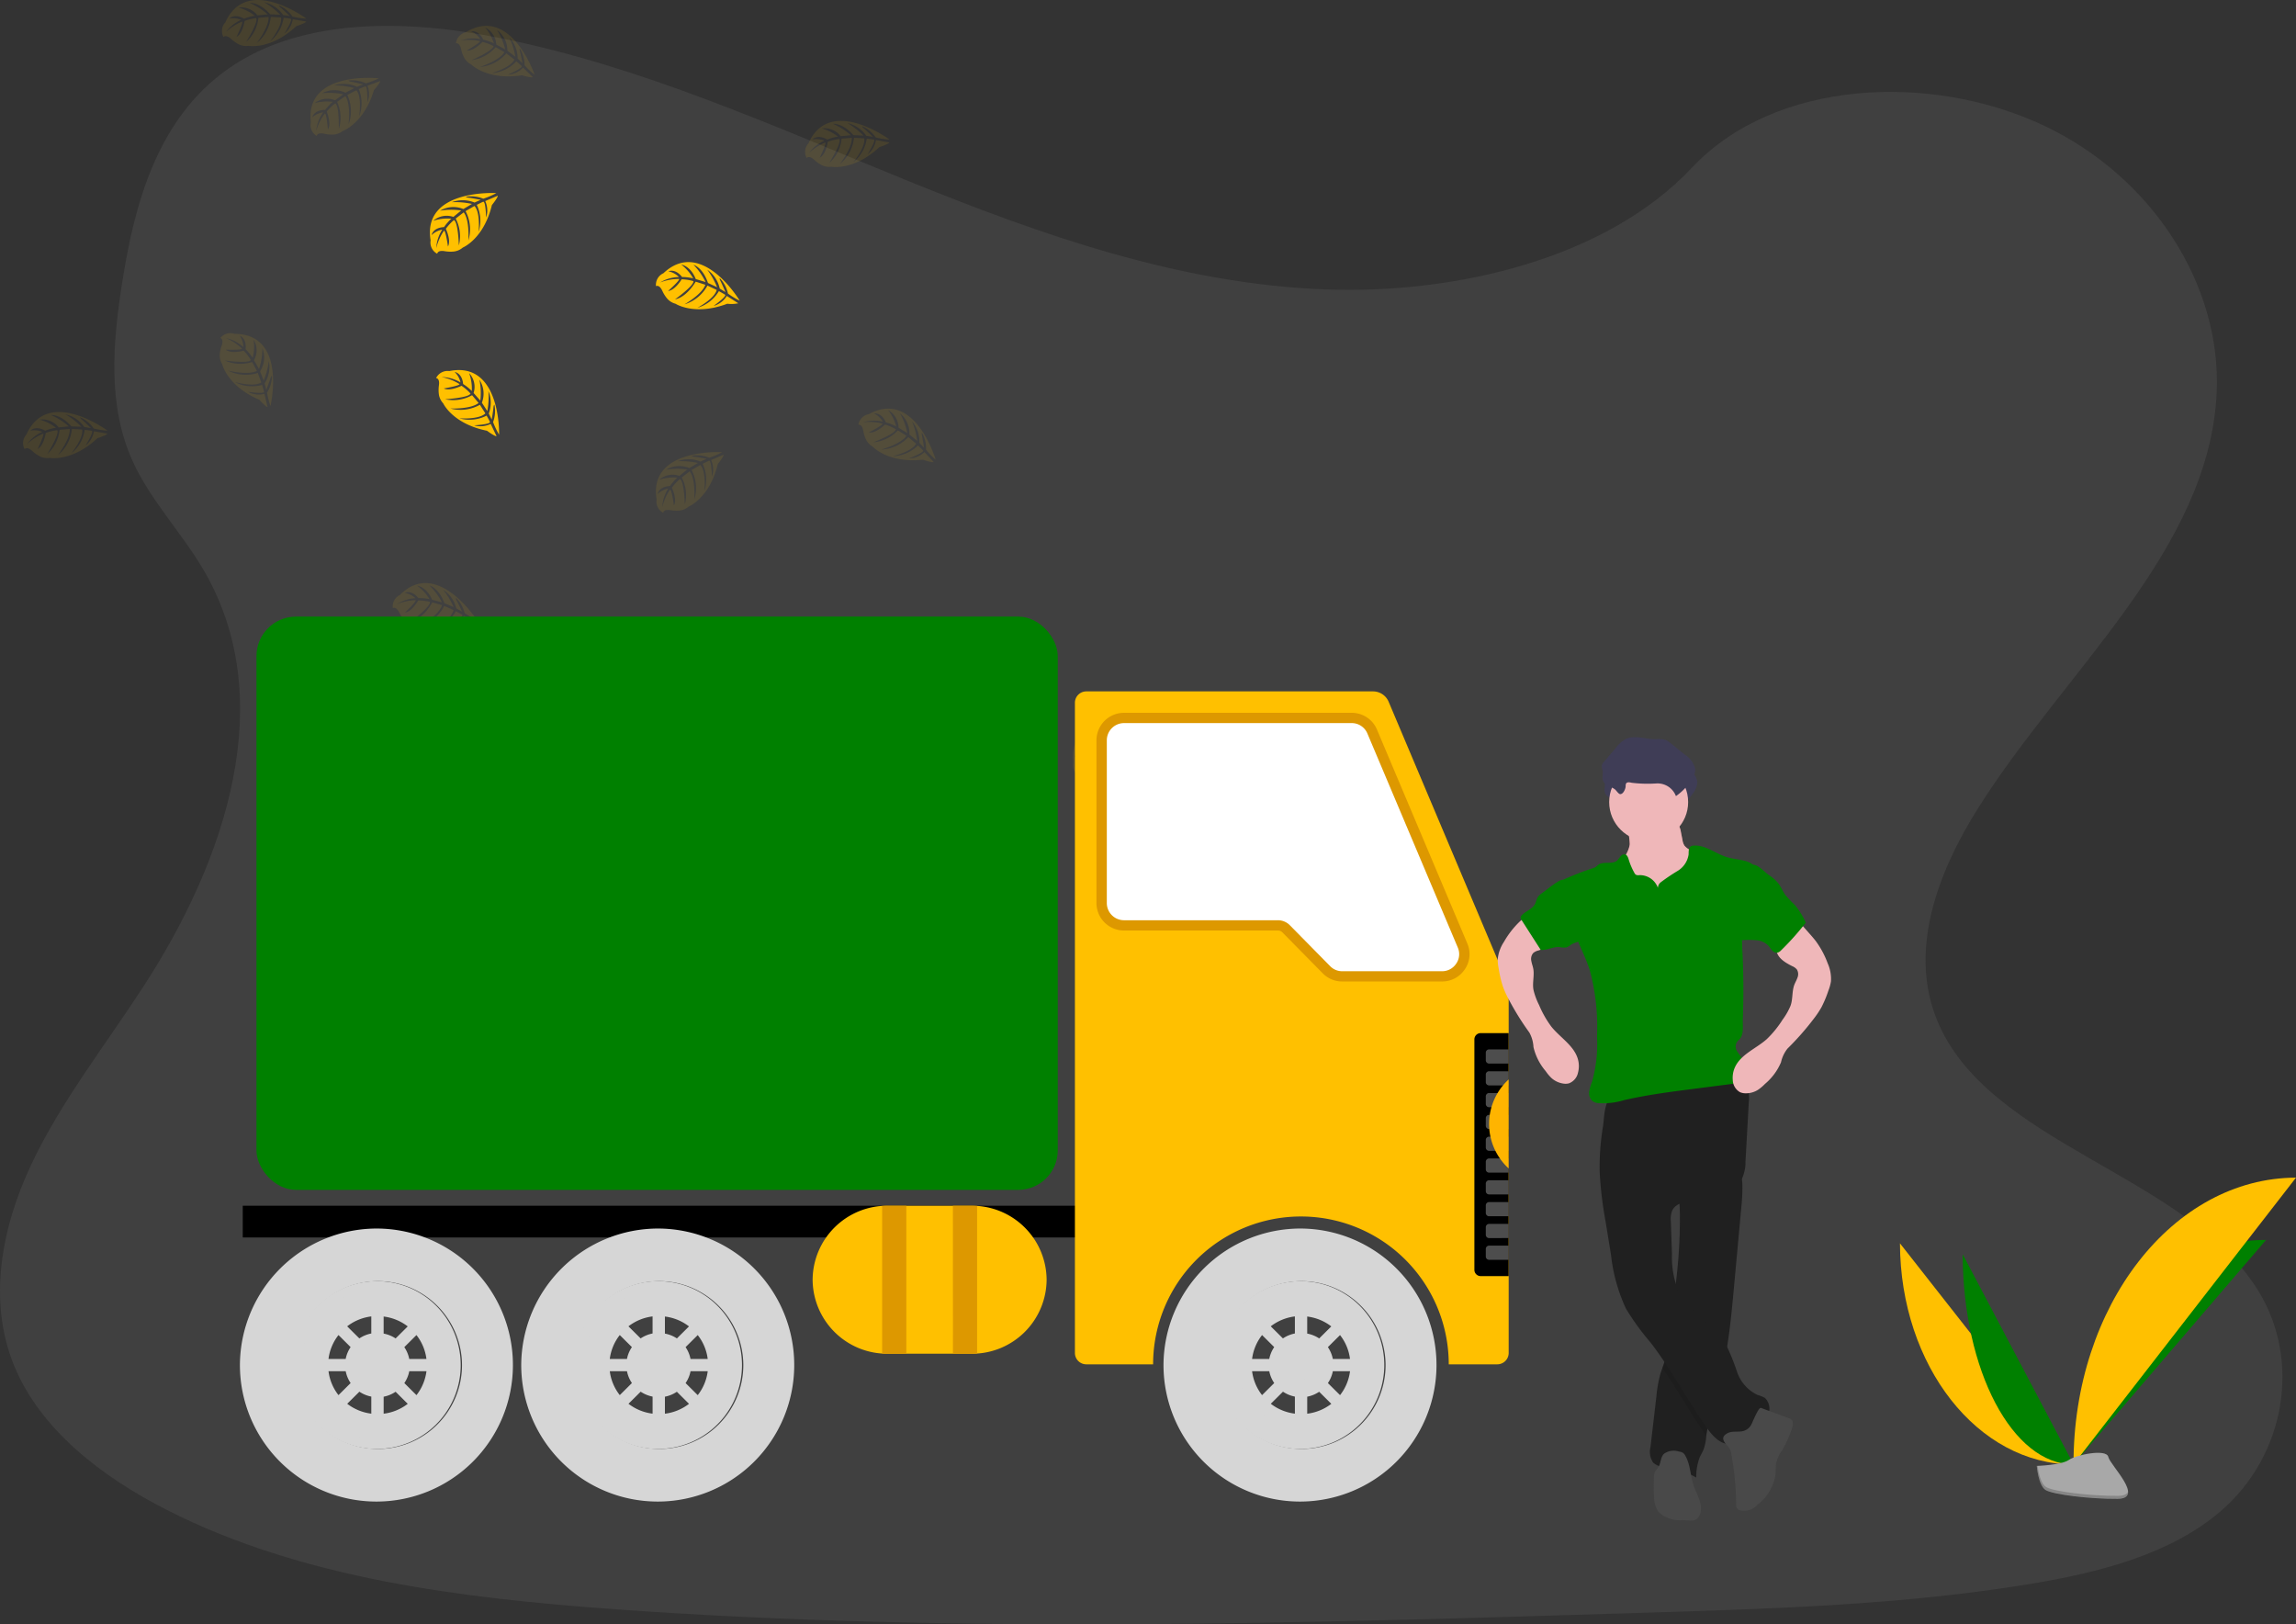 <svg xmlns="http://www.w3.org/2000/svg" width="232.412" height="164.399" viewBox="0 0 232.412 164.399">
  <rect x="0" y="0" width="232.412" height="164.399" fill="#333333" stroke="none"/>
  <g id="Groupe_76" data-name="Groupe 76" transform="translate(-77 -537.722)">
    <g id="Groupe_75" data-name="Groupe 75" transform="translate(77 537.722)">
      <path id="Tracé_405" data-name="Tracé 405" d="M535.235,702.752c-14.811-.536-28.918-5.54-42.388-11.013S466.034,680.2,451.578,677.3c-9.3-1.865-19.933-2.131-27.423,3.079-7.211,5.028-9.541,13.682-10.793,21.719-.943,6.048-1.5,12.414,1.085,18.076,1.794,3.931,4.975,7.235,7.177,11,7.66,13.1,2.245,29.256-6.053,42.048-3.89,6-8.41,11.731-11.415,18.112s-4.394,13.716-1.764,20.242c2.6,6.464,8.813,11.31,15.539,14.721,13.66,6.931,29.751,8.913,45.453,10.039,34.747,2.485,69.677,1.41,104.515.33,12.894-.4,25.842-.8,38.525-2.887,7.044-1.159,14.315-3,19.43-7.436,6.49-5.633,8.1-15.171,3.749-22.234-7.3-11.851-27.463-14.793-32.568-27.508-2.806-7,.075-14.8,4.156-21.286,8.751-13.927,23.419-26.144,24.19-42.06.531-10.932-6.52-21.88-17.422-27.054-11.427-5.423-27.275-4.74-35.7,4.235C563.569,699.673,548.314,703.228,535.235,702.752Z" transform="translate(-401 -673.458)" fill="#bcbcbc" opacity="0.1" style="isolation: isolate"/>
      <g id="Groupe_67" data-name="Groupe 67" transform="translate(2.326)">
        <path id="Tracé_406" data-name="Tracé 406" d="M807.324,832.565s-7.528-.45-6.649,4.791a1.274,1.274,0,0,0,.67,1.347s.014-.393.773-.257a3.5,3.5,0,0,0,.818.039,1.705,1.705,0,0,0,1-.411h0s2.118-.867,2.942-4.3c0,0,.61-.751.594-.944l-1.272.541a2.246,2.246,0,0,1,.091,1.667s-.04-1.634-.285-1.6c-.049,0-.66.317-.66.317a3.7,3.7,0,0,1,.182,2.739s.214-1.954-.416-2.625l-.9.519a3.9,3.9,0,0,1,.281,2.975s.153-2.051-.47-2.849l-.812.627a3.812,3.812,0,0,1,.321,2.725s-.065-2.387-.5-2.568a4.879,4.879,0,0,0-.816.877s.561,1.18.212,1.791c0,0-.214-1.59-.4-1.6a5.271,5.271,0,0,0-.781,1.769,3.805,3.805,0,0,1,.608-1.876,2.127,2.127,0,0,0-1.082.556s.109-.745,1.256-.81a5.39,5.39,0,0,1,.741-.849,4.678,4.678,0,0,0-1.833.21,2.086,2.086,0,0,1,2.042-.393l.793-.649a6.885,6.885,0,0,0-2.14.022,2.621,2.621,0,0,1,2.356-.169l.872-.517a7.884,7.884,0,0,0-2.042-.175,3.156,3.156,0,0,1,2.3.035l.624-.277s-.939-.183-1.212-.212-.289-.1-.289-.1a3.265,3.265,0,0,1,1.761.2A7.8,7.8,0,0,0,807.324,832.565Z" transform="translate(-759.411 -813.021)" fill="#ffc000"/>
        <path id="Tracé_407" data-name="Tracé 407" d="M1017.366,1075.133s-7.528-.45-6.649,4.791a1.274,1.274,0,0,0,.67,1.347s.014-.393.775-.258a3.513,3.513,0,0,0,.818.039,1.7,1.7,0,0,0,.99-.409h0s2.12-.869,2.944-4.306c0,0,.608-.749.585-.942l-1.272.539a2.253,2.253,0,0,1,.093,1.667s-.042-1.634-.285-1.6c-.05,0-.662.317-.662.317a3.7,3.7,0,0,1,.184,2.739s.214-1.954-.418-2.625l-.885.513a3.9,3.9,0,0,1,.281,2.975s.153-2.051-.469-2.849l-.81.629a3.817,3.817,0,0,1,.321,2.723s-.065-2.387-.5-2.568a4.949,4.949,0,0,0-.818.877s.563,1.18.214,1.791c0,0-.214-1.591-.4-1.6a5.274,5.274,0,0,0-.781,1.769,3.82,3.82,0,0,1,.61-1.876,2.138,2.138,0,0,0-1.084.557s.111-.745,1.258-.81a4.926,4.926,0,0,1,.741-.849,4.68,4.68,0,0,0-1.833.21,2.069,2.069,0,0,1,2.041-.383l.792-.649a6.884,6.884,0,0,0-2.14.022,2.621,2.621,0,0,1,2.356-.169l.872-.517a8,8,0,0,0-2.045-.175,3.162,3.162,0,0,1,2.3.035l.624-.277s-.939-.183-1.215-.212-.289-.1-.289-.1a3.272,3.272,0,0,1,1.763.2A8.035,8.035,0,0,0,1017.366,1075.133Z" transform="translate(-946.578 -1029.374)" fill="#ffc000" opacity="0.1" style="isolation: isolate"/>
        <path id="Tracé_408" data-name="Tracé 408" d="M610.352,971.168s1.733-7.292-3.624-7.318a1.293,1.293,0,0,0-1.45.425s.382.081.123.8a3.474,3.474,0,0,0-.178.786,1.679,1.679,0,0,0,.236,1.048h0s.5,2.222,3.764,3.614c0,0,.642.723.836.731l-.317-1.335a2.293,2.293,0,0,1-1.672-.2s1.63.238,1.633,0c0-.049-.2-.7-.2-.7a3.788,3.788,0,0,1-2.752-.289s1.9.543,2.678.041l-.357-.967a3.982,3.982,0,0,1-3-.232s2.011.5,2.91.028l-.485-.9a3.9,3.9,0,0,1-2.76-.151s2.377.342,2.635-.047a4.889,4.889,0,0,0-.731-.95s-1.26.35-1.815-.1c0,0,1.615.061,1.652-.108a5.342,5.342,0,0,0-1.631-1.068,3.892,3.892,0,0,1,1.761.916,2.11,2.11,0,0,0-.368-1.154s.721.236.594,1.376a4.9,4.9,0,0,1,.715.869,4.589,4.589,0,0,0,.1-1.828,2.031,2.031,0,0,1,.034,2.062l.507.895a6.479,6.479,0,0,0,.343-2.1,2.559,2.559,0,0,1-.234,2.332l.367.942a7.826,7.826,0,0,0,.521-1.966,3.087,3.087,0,0,1-.428,2.243l.17.657s.341-.887.416-1.15.153-.265.153-.265a3.2,3.2,0,0,1-.493,1.691A7.748,7.748,0,0,0,610.352,971.168Z" transform="translate(-585.3 -930.062)" fill="#ffc000" opacity="0.1" style="isolation: isolate"/>
        <path id="Tracé_409" data-name="Tracé 409" d="M430.921,1039.561s-6.046-4.489-8.208.374a1.273,1.273,0,0,0-.186,1.49s.226-.316.792.208a3.476,3.476,0,0,0,.662.48,1.711,1.711,0,0,0,1.064.2h0s2.251.431,4.842-1.99c0,0,.925-.295,1.012-.468l-1.365-.238a2.267,2.267,0,0,1-.846,1.443s.87-1.388.644-1.488c-.046-.022-.727-.1-.727-.1a3.722,3.722,0,0,1-1.363,2.389s1.262-1.516,1.105-2.42l-1.036-.055a3.909,3.909,0,0,1-1.413,2.64s1.262-1.63,1.189-2.636l-1.026.082a3.82,3.82,0,0,1-1.24,2.448s1.266-2.029,1.006-2.414a5.011,5.011,0,0,0-1.169.285s-.18,1.286-.814,1.612c0,0,.7-1.445.561-1.545a5.33,5.33,0,0,0-1.636,1.056,3.865,3.865,0,0,1,1.549-1.235,2.149,2.149,0,0,0-1.212-.126s.5-.562,1.5.01a5.027,5.027,0,0,1,1.09-.3,4.649,4.649,0,0,0-1.648-.824,2.071,2.071,0,0,1,1.92.786l1.028-.1a6.793,6.793,0,0,0-1.8-1.148s.957-.12,2.06,1.143l1.014.045a7.9,7.9,0,0,0-1.609-1.262,3.137,3.137,0,0,1,1.9,1.284l.676.108s-.683-.665-.9-.838-.184-.246-.184-.246a3.25,3.25,0,0,1,1.365,1.125A8.059,8.059,0,0,0,430.921,1039.561Z" transform="translate(-422.356 -995.97)" fill="#ffc000" opacity="0.1" style="isolation: isolate"/>
        <path id="Tracé_410" data-name="Tracé 410" d="M615.767,653.689s-6.047-4.49-8.208.374a1.273,1.273,0,0,0-.186,1.49s.226-.317.793.208a3.515,3.515,0,0,0,.664.478,1.709,1.709,0,0,0,1.064.2h0s2.251.431,4.842-1.992c0,0,.925-.293,1.01-.468l-1.365-.234a2.257,2.257,0,0,1-.846,1.443s.872-1.388.646-1.488c-.046-.022-.727-.1-.727-.1a3.738,3.738,0,0,1-1.371,2.389s1.26-1.516,1.106-2.42l-1.036-.055a3.913,3.913,0,0,1-1.412,2.638s1.262-1.63,1.189-2.636l-1.024.083a3.828,3.828,0,0,1-1.242,2.45s1.268-2.029,1.008-2.414a5.008,5.008,0,0,0-1.169.285s-.18,1.286-.814,1.612c0,0,.7-1.445.561-1.547a5.351,5.351,0,0,0-1.636,1.058,3.845,3.845,0,0,1,1.549-1.235,2.136,2.136,0,0,0-1.215-.126s.505-.562,1.5.01a4.931,4.931,0,0,1,1.09-.3,4.676,4.676,0,0,0-1.648-.826,2.075,2.075,0,0,1,1.918.786l1.028-.1a6.8,6.8,0,0,0-1.8-1.15s.957-.118,2.062,1.144l1.014.043a7.812,7.812,0,0,0-1.611-1.26,3.138,3.138,0,0,1,1.9,1.284l.674.108s-.685-.657-.9-.826-.184-.244-.184-.244a3.246,3.246,0,0,1,1.365,1.125A8.614,8.614,0,0,0,615.767,653.689Z" transform="translate(-587.072 -651.799)" fill="#ffc000" opacity="0.1" style="isolation: isolate"/>
        <path id="Tracé_411" data-name="Tracé 411" d="M832.707,680.984s-2.417-7.1-6.976-4.31a1.3,1.3,0,0,0-1,1.123s.367-.134.529.613a3.521,3.521,0,0,0,.271.769,1.71,1.71,0,0,0,.761.765h0s1.609,1.622,5.127,1.085c0,0,.929.279,1.1.183l-.991-.965a2.284,2.284,0,0,1-1.521.712s1.512-.653,1.387-.863c-.026-.041-.543-.488-.543-.488a3.773,3.773,0,0,1-2.488,1.2s1.9-.539,2.292-1.376l-.82-.627a3.954,3.954,0,0,1-2.673,1.376s1.981-.631,2.482-1.5l-.892-.509a3.839,3.839,0,0,1-2.421,1.319s2.2-.957,2.209-1.421a4.973,4.973,0,0,0-1.125-.423s-.884.957-1.585.871c0,0,1.4-.8,1.343-.959a5.357,5.357,0,0,0-1.952-.049,3.89,3.89,0,0,1,1.981-.147,2.133,2.133,0,0,0-.929-.786s.737-.179,1.23.851a5.017,5.017,0,0,1,1.07.362,4.611,4.611,0,0,0-.885-1.606,2.05,2.05,0,0,1,1.127,1.734l.907.492a6.608,6.608,0,0,0-.826-1.966,2.575,2.575,0,0,1,1.044,2.1l.812.608a7.77,7.77,0,0,0-.606-1.946,3.1,3.1,0,0,1,.832,2.129l.493.468s-.182-.932-.257-1.2-.014-.281-.014-.281a3.224,3.224,0,0,1,.482,1.695A7.87,7.87,0,0,0,832.707,680.984Z" transform="translate(-780.907 -673.406)" fill="#ffc000" opacity="0.1" style="isolation: isolate"/>
        <path id="Tracé_412" data-name="Tracé 412" d="M696.5,724.759s-7.509-.83-6.889,4.457a1.271,1.271,0,0,0,.594,1.376s.034-.393.792-.216a3.672,3.672,0,0,0,.816.08,1.712,1.712,0,0,0,1.02-.36h0s2.161-.761,3.17-4.152c0,0,.646-.718.632-.912l-1.3.476a2.177,2.177,0,0,1,0,1.669s.042-1.634-.2-1.608c-.049,0-.675.283-.675.283a3.723,3.723,0,0,1,.044,2.753s.313-1.942-.283-2.642l-.921.472a3.881,3.881,0,0,1,.129,2.986s.258-2.041-.323-2.868l-.842.59a3.813,3.813,0,0,1,.18,2.737s.057-2.387-.365-2.589a5.136,5.136,0,0,0-.862.834s.5,1.2.123,1.8c0,0-.133-1.6-.307-1.614a5.269,5.269,0,0,0-.872,1.734,3.81,3.81,0,0,1,.705-1.844,2.139,2.139,0,0,0-1.109.5s.147-.737,1.3-.745c0,0,.624-.769.793-.81a4.694,4.694,0,0,0-1.843.118,2.067,2.067,0,0,1,2.058-.281l.834-.607a6.476,6.476,0,0,0-2.146-.106,2.6,2.6,0,0,1,2.362-.049l.9-.474a7.944,7.944,0,0,0-2.033-.277,3.133,3.133,0,0,1,2.294.151l.638-.246s-.929-.23-1.2-.273-.283-.118-.283-.118a3.281,3.281,0,0,1,1.751.283A8.137,8.137,0,0,0,696.5,724.759Z" transform="translate(-660.472 -716.832)" fill="#ffc000" opacity="0.1" style="isolation: isolate"/>
        <path id="Tracé_413" data-name="Tracé 413" d="M1299.769,1259.9s-7.5-.83-6.885,4.451a1.271,1.271,0,0,0,.594,1.376s.034-.393.793-.218a3.453,3.453,0,0,0,.816.081,1.7,1.7,0,0,0,1.02-.36h0s2.162-.761,3.16-4.15c0,0,.646-.72.632-.912l-1.3.474a2.183,2.183,0,0,1,0,1.671s.042-1.636-.2-1.608c-.05,0-.676.281-.676.281a3.724,3.724,0,0,1,.044,2.753s.313-1.941-.283-2.642l-.921.474a3.887,3.887,0,0,1,.131,2.986s.256-2.041-.325-2.87l-.842.59a3.808,3.808,0,0,1,.18,2.735s.057-2.387-.365-2.588a5.224,5.224,0,0,0-.862.834s.5,1.2.123,1.8c0,0-.133-1.6-.307-1.614a5.275,5.275,0,0,0-.872,1.734,3.809,3.809,0,0,1,.705-1.844,2.121,2.121,0,0,0-1.109.5s.146-.739,1.3-.747c0,0,.626-.768.792-.808a4.676,4.676,0,0,0-1.842.116,2.073,2.073,0,0,1,2.06-.279l.832-.607a6.67,6.67,0,0,0-2.138-.087,2.6,2.6,0,0,1,2.361-.051l.9-.472a7.949,7.949,0,0,0-2.032-.277,3.133,3.133,0,0,1,2.294.151l.638-.248s-.929-.23-1.2-.271-.283-.118-.283-.118a3.271,3.271,0,0,1,1.751.281A7.8,7.8,0,0,0,1299.769,1259.9Z" transform="translate(-1198.048 -1194.143)" fill="#ffc000" opacity="0.1" style="isolation: isolate"/>
        <path id="Tracé_414" data-name="Tracé 414" d="M1405.117,1324.27s-7.5-.828-6.885,4.451a1.275,1.275,0,0,0,.594,1.376s.034-.393.792-.216a3.524,3.524,0,0,0,.814.079,1.721,1.721,0,0,0,1.016-.358h0s2.16-.761,3.158-4.152c0,0,.648-.718.632-.912l-1.3.474a2.183,2.183,0,0,1,0,1.671s.042-1.634-.2-1.608c-.05,0-.676.281-.676.281a3.724,3.724,0,0,1,.044,2.752s.313-1.94-.283-2.64l-.921.472a3.887,3.887,0,0,1,.131,2.986s.255-2.041-.325-2.868l-.842.59a3.819,3.819,0,0,1,.182,2.737s.056-2.389-.366-2.589a5.21,5.21,0,0,0-.862.834s.5,1.2.123,1.8c0,0-.133-1.6-.307-1.614a5.244,5.244,0,0,0-.87,1.734,3.822,3.822,0,0,1,.7-1.844,2.139,2.139,0,0,0-1.109.5s.149-.739,1.3-.745c0,0,.624-.769.792-.81a4.694,4.694,0,0,0-1.843.118,2.07,2.07,0,0,1,2.06-.281l.832-.608a6.669,6.669,0,0,0-2.138-.086,2.6,2.6,0,0,1,2.362-.049l.9-.474a7.946,7.946,0,0,0-2.033-.277,3.134,3.134,0,0,1,2.294.151l.638-.246s-.929-.23-1.2-.273-.285-.118-.285-.118a3.281,3.281,0,0,1,1.751.283A7.867,7.867,0,0,0,1405.117,1324.27Z" transform="translate(-1291.923 -1251.553)" fill="#ffc000" opacity="0.1" style="isolation: isolate"/>
        <path id="Tracé_415" data-name="Tracé 415" d="M1157.773,766.939s-6.047-4.488-8.208.374a1.272,1.272,0,0,0-.186,1.49s.226-.317.792.208a3.473,3.473,0,0,0,.662.479,1.713,1.713,0,0,0,1.064.2h0s2.251.431,4.844-1.99c0,0,.923-.295,1.01-.468l-1.361-.244a2.266,2.266,0,0,1-.846,1.443s.87-1.388.644-1.488c-.046-.022-.725-.1-.725-.1a3.728,3.728,0,0,1-1.365,2.389s1.262-1.516,1.105-2.42l-1.036-.055a3.909,3.909,0,0,1-1.413,2.64s1.264-1.63,1.189-2.636l-1.026.083a3.765,3.765,0,0,1-1.24,2.448s1.268-2.029,1.007-2.414a5.016,5.016,0,0,0-1.169.285s-.178,1.286-.812,1.612c0,0,.7-1.445.559-1.545a5.33,5.33,0,0,0-1.636,1.056,3.864,3.864,0,0,1,1.549-1.235,2.149,2.149,0,0,0-1.212-.126s.505-.562,1.5.01a5,5,0,0,1,1.088-.3,4.652,4.652,0,0,0-1.649-.824,2.072,2.072,0,0,1,1.92.786l1.028-.1a6.752,6.752,0,0,0-1.8-1.148s.957-.12,2.06,1.142l1.016.045a7.932,7.932,0,0,0-1.611-1.262,3.132,3.132,0,0,1,1.9,1.284l.676.108s-.684-.665-.9-.838-.182-.23-.182-.23a3.251,3.251,0,0,1,1.363,1.125A8,8,0,0,0,1157.773,766.939Z" transform="translate(-1070.05 -752.812)" fill="#ffc000" opacity="0.1" style="isolation: isolate"/>
        <path id="Tracé_416" data-name="Tracé 416" d="M1206.7,1039.642s-2.084-7.2-6.771-4.616a1.283,1.283,0,0,0-1.056,1.075s.372-.116.5.637a3.46,3.46,0,0,0,.238.786,1.7,1.7,0,0,0,.725.8h0s1.533,1.691,5.072,1.313c0,0,.915.318,1.089.232l-.937-1.011a2.285,2.285,0,0,1-1.551.645s1.537-.59,1.418-.8c-.024-.043-.519-.513-.519-.513a3.766,3.766,0,0,1-2.54,1.087s1.927-.452,2.352-1.266l-.792-.664a3.97,3.97,0,0,1-2.732,1.258s2-.545,2.547-1.392l-.868-.549a3.869,3.869,0,0,1-2.478,1.209s2.245-.859,2.272-1.321a4.972,4.972,0,0,0-1.107-.472s-.925.916-1.629.8c0,0,1.438-.733,1.387-.9a5.39,5.39,0,0,0-1.947-.138,3.892,3.892,0,0,1,1.981-.057,2.12,2.12,0,0,0-.892-.826s.745-.147,1.189.9a4.961,4.961,0,0,1,1.052.409,4.58,4.58,0,0,0-.812-1.644,2.043,2.043,0,0,1,1.048,1.781l.884.533a6.511,6.511,0,0,0-.737-1.994,2.576,2.576,0,0,1,.949,2.145l.792.643a7.751,7.751,0,0,0-.517-1.966,3.093,3.093,0,0,1,.735,2.163l.471.492s-.138-.94-.2-1.207,0-.3,0-.3a3.2,3.2,0,0,1,.406,1.714A7.843,7.843,0,0,0,1206.7,1039.642Z" transform="translate(-1114.31 -993.11)" fill="#ffc000" opacity="0.1" style="isolation: isolate"/>
        <path id="Tracé_417" data-name="Tracé 417" d="M774.483,1201.586s-4.047-6.327-7.806-2.54a1.271,1.271,0,0,0-.709,1.327s.327-.216.664.472a3.346,3.346,0,0,0,.448.68,1.694,1.694,0,0,0,.921.566h0s1.951,1.2,5.24-.157a3.407,3.407,0,0,0,1.111-.081l-1.189-.708a2.273,2.273,0,0,1-1.308,1.052s1.312-.983,1.135-1.164c-.034-.035-.644-.346-.644-.346a3.755,3.755,0,0,1-2.13,1.752s1.722-.973,1.9-1.874l-.949-.415a3.933,3.933,0,0,1-2.265,1.966s1.763-1.079,2.051-2.046l-.991-.283s-.836,1.606-2.035,1.852c0,0,1.91-1.451,1.8-1.9a4.959,4.959,0,0,0-1.189-.144s-.628,1.138-1.337,1.221c0,0,1.173-1.1,1.076-1.25a5.376,5.376,0,0,0-1.908.413,3.876,3.876,0,0,1,1.89-.609,2.133,2.133,0,0,0-1.088-.545s.672-.348,1.387.537a4.927,4.927,0,0,1,1.127.1,4.538,4.538,0,0,0-1.246-1.351s.931.079,1.51,1.417l1,.263a6.572,6.572,0,0,0-1.272-1.706s.937.224,1.518,1.795l.935.393a7.826,7.826,0,0,0-1.056-1.746,3.1,3.1,0,0,1,1.317,1.87l.594.34s-.4-.863-.537-1.1-.085-.293-.085-.293a3.218,3.218,0,0,1,.874,1.531A8.068,8.068,0,0,0,774.483,1201.586Z" transform="translate(-728.531 -1138.826)" fill="#ffc000" opacity="0.1" style="isolation: isolate"/>
        <path id="Tracé_418" data-name="Tracé 418" d="M1019.116,901.165s-3.849-6.447-7.726-2.778a1.278,1.278,0,0,0-.749,1.305s.331-.208.648.49a3.391,3.391,0,0,0,.426.7,1.683,1.683,0,0,0,.9.59h0s1.912,1.254,5.242,0a3.4,3.4,0,0,0,1.113-.047l-1.163-.743a2.274,2.274,0,0,1-1.339,1.011s1.341-.95,1.173-1.128c-.036-.037-.634-.368-.634-.368a3.758,3.758,0,0,1-2.179,1.687s1.751-.92,1.955-1.813l-.935-.437a3.941,3.941,0,0,1-2.326,1.9s1.8-1.024,2.114-1.982l-.979-.315s-.888,1.573-2.092,1.789c0,0,1.953-1.392,1.862-1.846a4.925,4.925,0,0,0-1.189-.181s-.664,1.119-1.375,1.18c0,0,1.207-1.066,1.115-1.215a5.371,5.371,0,0,0-1.92.354,3.893,3.893,0,0,1,1.908-.551,2.135,2.135,0,0,0-1.072-.578s.684-.328,1.387.578a5.059,5.059,0,0,1,1.123.134,4.712,4.712,0,0,0-1.2-1.388s.927.106,1.464,1.463l.991.3a6.533,6.533,0,0,0-1.219-1.746s.931.254,1.462,1.84l.921.427a7.875,7.875,0,0,0-.991-1.769,3.112,3.112,0,0,1,1.26,1.909l.58.358s-.372-.875-.5-1.117-.075-.295-.075-.295a3.223,3.223,0,0,1,.826,1.557A7.7,7.7,0,0,0,1019.116,901.165Z" transform="translate(-946.563 -870.731)" fill="#ffc000"/>
        <path id="Tracé_419" data-name="Tracé 419" d="M812.716,1004.892s.2-7.491-5.046-6.435a1.3,1.3,0,0,0-1.335.71s.4,0,.285.757a3.413,3.413,0,0,0-.012.814,1.675,1.675,0,0,0,.446.983h0s.945,2.072,4.434,2.776c0,0,.775.58.969.549l-.594-1.243a2.3,2.3,0,0,1-1.676.147s1.644-.1,1.6-.336c0-.049-.341-.647-.341-.647a3.776,3.776,0,0,1-2.752.273s1.981.147,2.629-.5l-.553-.871a3.983,3.983,0,0,1-2.988.377s2.07.083,2.855-.56l-.66-.786a3.889,3.889,0,0,1-2.732.409s2.4-.144,2.576-.578a5.13,5.13,0,0,0-.911-.786s-1.161.59-1.795.271c0,0,1.585-.263,1.595-.438a5.339,5.339,0,0,0-1.815-.716,3.88,3.88,0,0,1,1.912.543,2.111,2.111,0,0,0-.594-1.056s.755.085.858,1.219a4.921,4.921,0,0,1,.88.708,4.564,4.564,0,0,0-.273-1.811,2.03,2.03,0,0,1,.456,2.011l.68.775a6.533,6.533,0,0,0-.093-2.121,2.569,2.569,0,0,1,.25,2.33l.549.847a7.779,7.779,0,0,0,.109-2.033,3.1,3.1,0,0,1,.04,2.283l.3.609s.152-.938.172-1.211.1-.291.1-.291a3.206,3.206,0,0,1-.137,1.756A7.472,7.472,0,0,0,812.716,1004.892Z" transform="translate(-764.518 -960.902)" fill="#ffc000"/>
      </g>
      <g id="Groupe_74" data-name="Groupe 74" transform="translate(24.286 62.406)">
        <g id="Groupe_73" data-name="Groupe 73" transform="translate(0)">
          <g id="Groupe_72" data-name="Groupe 72">
            <rect id="Rectangle_184" data-name="Rectangle 184" width="81.112" height="58.018" rx="4" transform="translate(1.674)" fill="green"/>
            <path id="Tracé_420" data-name="Tracé 420" d="M661.021,1250.905v3.679h76.4v-3.679Zm0,4.941v7.682h76.4v-7.682Zm0,8.943v7.682h76.4v-7.682Zm0,8.944v7.682h76.4v-7.682Zm0,8.944v7.682h76.4v-7.682Zm0,8.944v7.682h76.4v-7.682Zm0,8.943v3.679h76.4v-3.679Z" transform="translate(-656.989 -1248.565)" fill="green" fill-rule="evenodd"/>
            <rect id="Rectangle_185" data-name="Rectangle 185" width="85.041" height="3.211" transform="translate(0.287 59.624)"/>
            <g id="Groupe_68" data-name="Groupe 68" transform="translate(84.519 7.568)">
              <path id="Tracé_421" data-name="Tracé 421" d="M1401.234,1299.275h29a1.717,1.717,0,0,1,1.611,1.063l12.009,28.427a1.645,1.645,0,0,1,.136.67v36.8a1.155,1.155,0,0,1-1.156,1.147h-4.911a14.963,14.963,0,0,0-29.926,0h-6.759a1.154,1.154,0,0,1-1.156-1.147v-65.815A1.155,1.155,0,0,1,1401.234,1299.275Z" transform="translate(-1400.079 -1299.275)" fill="#ffc000" fill-rule="evenodd"/>
              <path id="Tracé_422" data-name="Tracé 422" d="M1420.128,1322.1a2.788,2.788,0,0,1,2.795-2.774h23.023a2.765,2.765,0,0,1,2.578,1.7l9.145,21.647a2.71,2.71,0,0,1-.25,2.608,2.754,2.754,0,0,1-2.327,1.237h-10.067a2.746,2.746,0,0,1-2-.834l-4.056-4.117a.646.646,0,0,0-.5-.208h-15.547a2.788,2.788,0,0,1-2.795-2.773Z" transform="translate(-1417.944 -1317.158)" fill="#dd9800" fill-rule="evenodd"/>
              <path id="Tracé_423" data-name="Tracé 423" d="M1429.752,1330.682v16.488a1.743,1.743,0,0,0,1.747,1.734h15.547a1.694,1.694,0,0,1,1.249.521l4.056,4.117a1.694,1.694,0,0,0,1.249.522h10.067a1.705,1.705,0,0,0,1.455-.773,1.678,1.678,0,0,0,.156-1.63l-9.145-21.647a1.717,1.717,0,0,0-1.611-1.063H1431.5A1.744,1.744,0,0,0,1429.752,1330.682Z" transform="translate(-1426.52 -1325.742)" fill="#fff" fill-rule="evenodd"/>
              <path id="Tracé_424" data-name="Tracé 424" d="M1774.88,1619.287h-2.831a.635.635,0,0,0-.635.63v23.333a.635.635,0,0,0,.635.631h2.831Z" transform="translate(-1730.974 -1584.703)" fill-rule="evenodd"/>
              <path id="Tracé_425" data-name="Tracé 425" d="M1784.334,1634.538h-1.979a.332.332,0,0,0-.333.33v.774a.332.332,0,0,0,.333.33h1.979v-1.433Zm0,21.3V1654.4h-1.979a.332.332,0,0,0-.333.33v.774a.332.332,0,0,0,.333.33Zm0-2.207V1652.2h-1.979a.332.332,0,0,0-.333.33v.774a.332.332,0,0,0,.333.33Zm0-2.207v-1.433h-1.979a.332.332,0,0,0-.333.33v.774a.332.332,0,0,0,.333.33Zm0-2.207v-1.433h-1.979a.332.332,0,0,0-.333.33v.773a.332.332,0,0,0,.333.33Zm0-2.207v-1.433h-1.979a.332.332,0,0,0-.333.33v.774a.332.332,0,0,0,.333.33Zm0-2.207v-1.433h-1.979a.332.332,0,0,0-.333.33v.774a.332.332,0,0,0,.333.33Zm0-2.207v-1.433h-1.979a.332.332,0,0,0-.333.33v.774a.332.332,0,0,0,.333.33Zm0-2.207v-1.433h-1.979a.332.332,0,0,0-.333.33v.774a.332.332,0,0,0,.333.33Zm0-2.207v-1.433h-1.979a.332.332,0,0,0-.333.33v.774a.332.332,0,0,0,.333.33Z" transform="translate(-1740.427 -1598.305)" fill="#4d4d4d" fill-rule="evenodd"/>
              <path id="Rectangle_186" data-name="Rectangle 186" d="M.946,0H3.965a.946.946,0,0,1,.946.946v0a.946.946,0,0,1-.946.946H.946A.946.946,0,0,1,0,.946v0A.946.946,0,0,1,.946,0Z" transform="translate(6.716 31.431)" fill="#ffc000"/>
              <path id="Tracé_426" data-name="Tracé 426" d="M1787.054,1662.69a6.114,6.114,0,0,0,0,9.007Z" transform="translate(-1743.147 -1623.415)" fill="#ffb400" fill-rule="evenodd"/>
            </g>
            <path id="Tracé_427" data-name="Tracé 427" d="M1163.86,1780.953h8.594a7.54,7.54,0,0,1,7.546,7.489h0a7.54,7.54,0,0,1-7.546,7.489h-8.594a7.54,7.54,0,0,1-7.547-7.489h0A7.54,7.54,0,0,1,1163.86,1780.953Z" transform="translate(-1098.342 -1721.329)" fill="#ffc000" fill-rule="evenodd"/>
            <path id="Tracé_428" data-name="Tracé 428" d="M1223.381,1780.953v14.978h-1.939c-.171,0-.341-.006-.509-.017V1780.97c.168-.011.338-.018.509-.018Zm4.716,0h1.939c.171,0,.341.006.509.018v14.943c-.168.011-.338.017-.509.017H1228.1Z" transform="translate(-1155.924 -1721.329)" fill="#dd9800" fill-rule="evenodd"/>
            <g id="Groupe_69" data-name="Groupe 69" transform="translate(93.489 61.931)">
              <path id="Tracé_429" data-name="Tracé 429" d="M1496.37,1802.307a13.817,13.817,0,1,1-13.923,13.817,13.87,13.87,0,0,1,13.923-13.817Zm0,5.325a8.492,8.492,0,1,0,8.557,8.492A8.525,8.525,0,0,0,1496.37,1807.632Z" transform="translate(-1482.447 -1802.307)" fill="#d6d6d6" fill-rule="evenodd"/>
              <path id="Tracé_430" data-name="Tracé 430" d="M1540.274,1851.577a8.492,8.492,0,1,1-8.557,8.492,8.525,8.525,0,0,1,8.557-8.492Zm-3.063,4.576,1.23,1.221a3.268,3.268,0,0,1,1.209-.5v-1.727a4.992,4.992,0,0,0-2.439,1Zm.347,2.1-1.23-1.22a4.909,4.909,0,0,0-1.01,2.42h1.739a3.221,3.221,0,0,1,.5-1.2Zm-.5,2.439h-1.74a4.91,4.91,0,0,0,1.01,2.42l1.23-1.221a3.216,3.216,0,0,1-.5-1.2Zm1.384,2.075-1.23,1.221a4.988,4.988,0,0,0,2.439,1v-1.726a3.264,3.264,0,0,1-1.209-.5Zm2.457.5v1.726a4.992,4.992,0,0,0,2.439-1l-1.23-1.221a3.271,3.271,0,0,1-1.209.5Zm2.092-1.374,1.23,1.221a4.914,4.914,0,0,0,1.011-2.42h-1.74a3.218,3.218,0,0,1-.5,1.2Zm.5-2.438h1.74a4.915,4.915,0,0,0-1.01-2.42l-1.23,1.221a3.221,3.221,0,0,1,.5,1.2Zm-1.384-2.076,1.23-1.221a4.994,4.994,0,0,0-2.439-1v1.727A3.276,3.276,0,0,1,1542.107,1857.373Z" transform="translate(-1526.351 -1846.252)" fill="#d6d6d6" fill-rule="evenodd"/>
              <path id="Tracé_431" data-name="Tracé 431" d="M1547.425,1859.6a7.625,7.625,0,1,1-7.684,7.625,7.654,7.654,0,0,1,7.684-7.625Zm0,1.2a6.426,6.426,0,1,0,6.476,6.426A6.451,6.451,0,0,0,1547.425,1860.8Z" transform="translate(-1533.501 -1853.409)" fill="#d6d6d6" fill-rule="evenodd" style="mix-blend-mode: multiply;isolation: isolate"/>
              <path id="Tracé_432" data-name="Tracé 432" d="M1598.372,1916.774a1.446,1.446,0,1,1-1.457,1.446A1.451,1.451,0,0,1,1598.372,1916.774Z" transform="translate(-1584.449 -1904.403)" fill="#d6d6d6" fill-rule="evenodd" style="mix-blend-mode: multiply;isolation: isolate"/>
            </g>
            <g id="Groupe_70" data-name="Groupe 70" transform="translate(28.476 61.931)">
              <path id="Tracé_433" data-name="Tracé 433" d="M899.4,1802.307a13.817,13.817,0,1,1-13.923,13.817,13.87,13.87,0,0,1,13.923-13.817Zm0,5.325a8.492,8.492,0,1,0,8.557,8.492A8.525,8.525,0,0,0,899.4,1807.632Z" transform="translate(-885.477 -1802.307)" fill="#d6d6d6" fill-rule="evenodd"/>
              <path id="Tracé_434" data-name="Tracé 434" d="M943.3,1851.577a8.492,8.492,0,1,1-8.557,8.492,8.525,8.525,0,0,1,8.557-8.492Zm-3.063,4.576,1.23,1.221a3.268,3.268,0,0,1,1.209-.5v-1.727a4.992,4.992,0,0,0-2.439,1Zm.347,2.1-1.23-1.22a4.911,4.911,0,0,0-1.01,2.42h1.739a3.221,3.221,0,0,1,.5-1.2Zm-.5,2.439h-1.739a4.909,4.909,0,0,0,1.01,2.42l1.23-1.221a3.219,3.219,0,0,1-.5-1.2Zm1.384,2.075-1.23,1.221a4.987,4.987,0,0,0,2.439,1v-1.726a3.265,3.265,0,0,1-1.209-.5Zm2.457.5v1.726a4.991,4.991,0,0,0,2.439-1l-1.23-1.221a3.272,3.272,0,0,1-1.209.5Zm2.092-1.374,1.23,1.221a4.913,4.913,0,0,0,1.011-2.42h-1.74a3.221,3.221,0,0,1-.5,1.2Zm.5-2.438h1.74a4.913,4.913,0,0,0-1.01-2.42l-1.23,1.221a3.219,3.219,0,0,1,.5,1.2Zm-1.384-2.076,1.23-1.221a4.994,4.994,0,0,0-2.439-1v1.727A3.276,3.276,0,0,1,945.137,1857.373Z" transform="translate(-929.381 -1846.252)" fill="#d6d6d6" fill-rule="evenodd"/>
              <path id="Tracé_435" data-name="Tracé 435" d="M950.454,1859.6a7.625,7.625,0,1,1-7.683,7.625,7.654,7.654,0,0,1,7.683-7.625Zm0,1.2a6.426,6.426,0,1,0,6.476,6.426A6.451,6.451,0,0,0,950.454,1860.8Z" transform="translate(-936.531 -1853.409)" fill="#d6d6d6" fill-rule="evenodd" style="mix-blend-mode: multiply;isolation: isolate"/>
              <path id="Tracé_436" data-name="Tracé 436" d="M1001.4,1916.774a1.446,1.446,0,1,1-1.457,1.446A1.451,1.451,0,0,1,1001.4,1916.774Z" transform="translate(-987.478 -1904.403)" fill="#d6d6d6" fill-rule="evenodd" style="mix-blend-mode: multiply;isolation: isolate"/>
            </g>
            <g id="Groupe_71" data-name="Groupe 71" transform="translate(0 61.931)">
              <path id="Tracé_437" data-name="Tracé 437" d="M637.923,1802.307A13.817,13.817,0,1,1,624,1816.124a13.87,13.87,0,0,1,13.923-13.817Zm0,5.325a8.492,8.492,0,1,0,8.557,8.492A8.525,8.525,0,0,0,637.923,1807.632Z" transform="translate(-624 -1802.307)" fill="#d6d6d6" fill-rule="evenodd"/>
              <path id="Tracé_438" data-name="Tracé 438" d="M681.826,1851.577a8.492,8.492,0,1,1-8.557,8.492,8.525,8.525,0,0,1,8.557-8.492Zm-3.063,4.576,1.23,1.221a3.269,3.269,0,0,1,1.209-.5v-1.727a4.993,4.993,0,0,0-2.439,1Zm.347,2.1-1.23-1.22a4.912,4.912,0,0,0-1.011,2.42h1.739a3.219,3.219,0,0,1,.5-1.2Zm-.5,2.439H676.87a4.913,4.913,0,0,0,1.01,2.42l1.23-1.221a3.222,3.222,0,0,1-.5-1.2Zm1.384,2.075-1.23,1.221a4.989,4.989,0,0,0,2.439,1v-1.726a3.264,3.264,0,0,1-1.209-.5Zm2.458.5v1.726a4.991,4.991,0,0,0,2.439-1l-1.23-1.221a3.273,3.273,0,0,1-1.209.5Zm2.092-1.374,1.23,1.221a4.91,4.91,0,0,0,1.011-2.42h-1.74a3.22,3.22,0,0,1-.5,1.2Zm.5-2.438h1.739a4.912,4.912,0,0,0-1.01-2.42l-1.23,1.221a3.22,3.22,0,0,1,.5,1.2Zm-1.384-2.076,1.23-1.221a5,5,0,0,0-2.439-1v1.727A3.277,3.277,0,0,1,683.659,1857.373Z" transform="translate(-667.903 -1846.252)" fill="#d6d6d6" fill-rule="evenodd"/>
              <path id="Tracé_439" data-name="Tracé 439" d="M688.977,1859.6a7.625,7.625,0,1,1-7.684,7.625,7.654,7.654,0,0,1,7.684-7.625Zm0,1.2a6.426,6.426,0,1,0,6.476,6.426A6.451,6.451,0,0,0,688.977,1860.8Z" transform="translate(-675.053 -1853.409)" fill="#d6d6d6" fill-rule="evenodd" style="mix-blend-mode: multiply;isolation: isolate"/>
              <path id="Tracé_440" data-name="Tracé 440" d="M739.924,1916.774a1.446,1.446,0,1,1-1.457,1.446A1.451,1.451,0,0,1,739.924,1916.774Z" transform="translate(-726.001 -1904.403)" fill="#d6d6d6" fill-rule="evenodd" style="mix-blend-mode: multiply;isolation: isolate"/>
            </g>
          </g>
        </g>
      </g>
      <path id="Tracé_441" data-name="Tracé 441" d="M2166.97,1816.159c.031,12.391,7.89,22.4,17.571,22.375" transform="translate(-1974.647 -1690.324)" fill="#ffc000"/>
      <path id="Tracé_442" data-name="Tracé 442" d="M2328.307,1835.7c-.031-12.531,8.685-22.692,19.489-22.718" transform="translate(-2118.414 -1687.493)" fill="green"/>
      <path id="Tracé_443" data-name="Tracé 443" d="M2225.265,1826.409c.029,11.771,5.049,21.283,11.222,21.268" transform="translate(-2026.593 -1699.467)" fill="green"/>
      <path id="Tracé_444" data-name="Tracé 444" d="M2328.307,1783.669c-.04-16.012,10.032-28.992,22.519-29.023" transform="translate(-2118.414 -1635.459)" fill="#ffc000"/>
      <path id="Tracé_445" data-name="Tracé 445" d="M2294.142,2013.613s2.484-.076,3.232-.6,3.821-1.161,4.007-.312,3.733,4.219.928,4.242-6.516-.434-7.263-.885S2294.142,2013.613,2294.142,2013.613Z" transform="translate(-2087.969 -1865.251)" fill="#a8a8a8"/>
      <path id="Tracé_446" data-name="Tracé 446" d="M2302.359,2027.608c-2.8.022-6.516-.434-7.263-.885-.569-.344-.8-1.578-.872-2.147l-.083,0s.157,1.988.9,2.439,4.459.908,7.263.885c.81-.006,1.089-.292,1.074-.716C2303.271,2027.444,2302.962,2027.6,2302.359,2027.608Z" transform="translate(-2087.969 -1876.217)" opacity="0.2" style="isolation: isolate"/>
      <path id="Tracé_447" data-name="Tracé 447" d="M1907.17,1421.206c-.093.819-.722,1.479-.956,2.27a3.739,3.739,0,0,0,1.086,3.4,7.6,7.6,0,0,0,5.277,2.486,2.267,2.267,0,0,0,.872-.094,1.868,1.868,0,0,0,.664-.45,4.194,4.194,0,0,0,1.095-2.356,12.439,12.439,0,0,0,.03-2.633,1.468,1.468,0,0,0-.1-.531,1.361,1.361,0,0,0-.344-.42,8.018,8.018,0,0,0-1.478-1.066,1.694,1.694,0,0,1-.619-.47,1.516,1.516,0,0,1-.192-.563l-.163-.826a1.609,1.609,0,0,0-.24-.669,1.668,1.668,0,0,0-1.324-.458l-1.774-.069a8.6,8.6,0,0,0-1.817-.071c-.5.1-.336.56-.245.979A7.031,7.031,0,0,1,1907.17,1421.206Z" transform="translate(-1742.198 -1335.769)" fill="#a0616a"/>
      <path id="Tracé_448" data-name="Tracé 448" d="M1907.17,1421.206c-.093.819-.722,1.479-.956,2.27a3.739,3.739,0,0,0,1.086,3.4,7.6,7.6,0,0,0,5.277,2.486,2.267,2.267,0,0,0,.872-.094,1.868,1.868,0,0,0,.664-.45,4.194,4.194,0,0,0,1.095-2.356,12.439,12.439,0,0,0,.03-2.633,1.468,1.468,0,0,0-.1-.531,1.361,1.361,0,0,0-.344-.42,8.018,8.018,0,0,0-1.478-1.066,1.694,1.694,0,0,1-.619-.47,1.516,1.516,0,0,1-.192-.563l-.163-.826a1.609,1.609,0,0,0-.24-.669,1.668,1.668,0,0,0-1.324-.458l-1.774-.069a8.6,8.6,0,0,0-1.817-.071c-.5.1-.336.56-.245.979A7.031,7.031,0,0,1,1907.17,1421.206Z" transform="translate(-1742.198 -1335.769)" fill="#efb7b9"/>
      <path id="Tracé_449" data-name="Tracé 449" d="M1943.918,1750.029q-.376,4.1-.754,8.2c-.2,2.151-.4,4.311-.783,6.434-.133.732-.289,1.46-.475,2.181a46.123,46.123,0,0,0-1.5,6.016c-.008.059-.014.12-.021.18a5.19,5.19,0,0,1-.258,1.335c-.12.313-.306.6-.437.909a5.761,5.761,0,0,0-.326,1.976,8.626,8.626,0,0,0-2.956-1,2.27,2.27,0,0,1-1.4-.5,1.974,1.974,0,0,1-.273-1.59q.3-2.569.6-5.135a13.294,13.294,0,0,1,.377-2.181c.069-.238.151-.472.235-.706.115-.323.232-.645.32-.976a11.7,11.7,0,0,0,.264-1.626c.2-1.723.45-3.442.666-5.163l.011-.091a52.414,52.414,0,0,0,.5-7.859c-.01-.389-.027-.778-.052-1.169-.035-.565-.087-.865.385-1.219a8.9,8.9,0,0,1,1.8-.919c.321-.138,3.857-1.384,3.939-1.111a6.807,6.807,0,0,1,.259,1.791A19.82,19.82,0,0,1,1943.918,1750.029Z" transform="translate(-1767.665 -1627.724)" fill="#202020"/>
      <path id="Tracé_450" data-name="Tracé 450" d="M1952.606,1866.307c-.133.731-.289,1.459-.475,2.181a46.16,46.16,0,0,0-1.5,6.015c-.008.059-.014.12-.02.18-1.576-2.234-2.9-4.637-4.442-6.895.115-.323.232-.645.32-.976a11.7,11.7,0,0,0,.264-1.626c.2-1.723.45-3.442.666-5.163l.011-.091a5.33,5.33,0,0,0,.385,1.059c1.033,2.083,3.487,3.135,4.688,5.129Q1952.555,1866.214,1952.606,1866.307Z" transform="translate(-1777.89 -1729.368)" opacity="0.1" style="isolation: isolate"/>
      <path id="Tracé_451" data-name="Tracé 451" d="M1887.821,1665.777a38.527,38.527,0,0,0,.591,4.976l.555,3.4a17.321,17.321,0,0,0,1.508,5.433,25.14,25.14,0,0,0,2.489,3.433c2.13,2.753,3.729,5.872,5.749,8.706.587.824,1.426,1.715,2.427,1.543a3.948,3.948,0,0,0,1.652-1.075,10.263,10.263,0,0,0,1.823-1.474,1.493,1.493,0,0,0-.076-2.088,3.419,3.419,0,0,0-.743-.3,4.017,4.017,0,0,1-2.073-2.342,22.268,22.268,0,0,0-1.219-2.965c-1.2-1.993-3.655-3.046-4.688-5.13a9.193,9.193,0,0,1-.678-3.812l-.113-3.313a2.4,2.4,0,0,1,.126-1.071c.4-.882,1.589-.964,2.555-1.076a8.783,8.783,0,0,0,3.131-.98,3.257,3.257,0,0,0,1.4-1.232,3.943,3.943,0,0,0,.341-1.67l.335-6.005a3.726,3.726,0,0,0-.129-1.535c-.461-1.216-2.008-1.614-3.316-1.556-2.434.108-4.681,1.147-6.976,1.849a17.84,17.84,0,0,1-1.729.447,14.078,14.078,0,0,0-1.63.224c-.874.292-.851,2.188-.975,2.975A24.864,24.864,0,0,0,1887.821,1665.777Z" transform="translate(-1725.893 -1547.153)" fill="#202020"/>
      <path id="Tracé_452" data-name="Tracé 452" d="M2003.164,1974.134a1.525,1.525,0,0,1,.341.827,28.043,28.043,0,0,1,.482,5,.809.809,0,0,0,.091.453.571.571,0,0,0,.237.189,1.832,1.832,0,0,0,1.857-.565,4.747,4.747,0,0,0,1.823-3.214,7.427,7.427,0,0,1,.034-.975,4.053,4.053,0,0,1,.611-1.306,10.968,10.968,0,0,0,1.009-2.244c.094-.294.157-.665-.075-.87a.85.85,0,0,0-.276-.142l-2.8-1.032c-.243-.09-.847,1.451-.943,1.619a1.281,1.281,0,0,1-.938.741c-.48.1-1.052-.042-1.5.2C2002.355,1973.213,2002.734,1973.7,2003.164,1974.134Z" transform="translate(-1828.248 -1827.764)" fill="#494949"/>
      <path id="Tracé_453" data-name="Tracé 453" d="M1941.323,2011.016a.849.849,0,0,0-.213-.268.965.965,0,0,0-.43-.145,1.689,1.689,0,0,0-1.534.244c-.345.369-.286.97-.574,1.384-.092.131-.215.239-.294.378a1.416,1.416,0,0,0-.129.678c-.015.642-.03,1.284.015,1.925a2.676,2.676,0,0,0,.467,1.52,3.156,3.156,0,0,0,2.39.815l.7.036a1.389,1.389,0,0,0,.577-.052.945.945,0,0,0,.5-.543c.366-.9-.214-1.877-.571-2.784C1941.816,2013.16,1941.889,2012,1941.323,2011.016Z" transform="translate(-1770.731 -1863.695)" fill="#494949"/>
      <path id="Tracé_454" data-name="Tracé 454" d="M1894.149,1358.738a.573.573,0,0,1,.04-.269c.1-.181.372-.132.575-.081a13.486,13.486,0,0,0,2.517.067,1.989,1.989,0,0,1,1.957,1.283,6.116,6.116,0,0,0,1.552-1.583,1.893,1.893,0,0,0,.4-1.159,2.264,2.264,0,0,0-1.022-1.428l-1.4-1.133a2.111,2.111,0,0,0-.626-.4,3.149,3.149,0,0,0-1.017-.057c-1.018,0-2.1-.459-3.009,0a3.241,3.241,0,0,0-.937.846l-1.248,1.466a.781.781,0,0,0-.2.336,1.48,1.48,0,0,0,.089.535c.059.328-.083.677.026.992.181.522.821.6,1.211.9.146.112.374.49.548.485C1893.924,1359.535,1894.141,1358.98,1894.149,1358.738Z" transform="translate(-1729.382 -1277.917)" fill="#3f3d56"/>
      <ellipse id="Ellipse_50" data-name="Ellipse 50" cx="3.997" cy="3.967" rx="3.997" ry="3.967" transform="translate(162.888 77.211)" fill="#efb7b9"/>
      <path id="Tracé_455" data-name="Tracé 455" d="M1863.29,1447.925a1.936,1.936,0,0,0-1.885-1.287.579.579,0,0,1-.348-.044.482.482,0,0,1-.143-.177,6.917,6.917,0,0,1-.583-1.367c-.064-.21-.151-.457-.365-.512a.494.494,0,0,0-.465.2,4.067,4.067,0,0,1-.333.415c-.5.446-1.394.04-1.928.449-.087.067-.159.152-.25.213a1.187,1.187,0,0,1-.294.125,28.273,28.273,0,0,0-3.025,1.176,28.127,28.127,0,0,0,1.551,6.265c.4.945.845,1.87,1.162,2.844a21.9,21.9,0,0,1,.741,6.733,13.928,13.928,0,0,1-.508,4.605,4.315,4.315,0,0,0-.286,1.011,1.045,1.045,0,0,0,.358.943,1.23,1.23,0,0,0,.552.192,7.209,7.209,0,0,0,2.624-.3c2.313-.532,4.673-.836,7.028-1.139l3.947-.509a2.312,2.312,0,0,0,.816-.209,1.545,1.545,0,0,0,.342-2.155,11.764,11.764,0,0,1-.7-.946.874.874,0,0,1,.115-1.076c.633-.491.444-1.4.474-2.2q.127-3.339-.034-6.681a13.183,13.183,0,0,1-.022-1.386,12.155,12.155,0,0,1,.435-2.312l1.2-4.685a2.461,2.461,0,0,0-1.481-.944c-.568-.141-1.16-.183-1.72-.355-1.146-.352-2.167-1.247-3.364-1.164a.614.614,0,0,0-.26.063c-.27.152-.228.538-.245.845a2.334,2.334,0,0,1-1.1,1.647,19.716,19.716,0,0,0-1.7,1.144A.755.755,0,0,0,1863.29,1447.925Z" transform="translate(-1695.469 -1358.066)" fill="green"/>
      <path id="Tracé_456" data-name="Tracé 456" d="M2018.247,1515.185l1.04,1.178c.223.253.447.506.65.775a9.024,9.024,0,0,1,1.19,2.225,3.86,3.86,0,0,1,.334,1.84,4.445,4.445,0,0,1-.26.936,11.585,11.585,0,0,1-.706,1.688,9.615,9.615,0,0,1-.795,1.182,27.7,27.7,0,0,1-2.635,2.991,3.4,3.4,0,0,0-.659,1.385,5.792,5.792,0,0,1-1.621,2.191,4.53,4.53,0,0,1-.7.594,2.278,2.278,0,0,1-1.267.358,1.4,1.4,0,0,1-.57-.117,1.462,1.462,0,0,1-.725-1.219,2.578,2.578,0,0,1,.219-1.3c.6-1.311,2.128-1.879,3.211-2.836a10.373,10.373,0,0,0,1.6-1.963,6.772,6.772,0,0,0,.809-1.407c.242-.64.148-1.4.359-2.049.089-.275.248-.523.344-.8a.922.922,0,0,0-.048-.833,1.217,1.217,0,0,0-.47-.342c-.692-.348-1.466-.8-1.6-1.555a1.654,1.654,0,0,1,.31-1.188,4.959,4.959,0,0,1,.872-.907C2017.436,1515.749,2017.944,1515.45,2018.247,1515.185Z" transform="translate(-1836.123 -1421.877)" fill="#efb7b9"/>
      <path id="Tracé_457" data-name="Tracé 457" d="M1892.224,1347.188a.573.573,0,0,1,.039-.269c.1-.181.372-.132.575-.081a13.5,13.5,0,0,0,2.518.067,1.989,1.989,0,0,1,1.957,1.283,6.109,6.109,0,0,0,1.552-1.583,1.891,1.891,0,0,0,.4-1.159,2.262,2.262,0,0,0-1.021-1.428l-1.4-1.133a2.109,2.109,0,0,0-.626-.4,3.147,3.147,0,0,0-1.016-.057c-1.018,0-2.1-.459-3.009,0a3.238,3.238,0,0,0-.937.846l-1.248,1.466a.78.78,0,0,0-.2.336,1.485,1.485,0,0,0,.089.535c.059.328-.083.677.026.992.182.522.821.6,1.211.9.146.111.374.49.547.485C1892,1347.984,1892.216,1347.43,1892.224,1347.188Z" transform="translate(-1727.667 -1267.615)" fill="#3f3d56"/>
      <path id="Tracé_458" data-name="Tracé 458" d="M1798.213,1500.983a4.943,4.943,0,0,1,.708,1.038,1.654,1.654,0,0,1,.107,1.222c-.257.726-1.1,1.041-1.836,1.271a1.227,1.227,0,0,0-.521.26.924.924,0,0,0-.186.814c.049.285.164.556.206.842.1.677-.12,1.409.012,2.08a6.768,6.768,0,0,0,.563,1.52,10.333,10.333,0,0,0,1.249,2.2c.908,1.122,2.324,1.934,2.693,3.325a2.574,2.574,0,0,1,0,1.321,1.467,1.467,0,0,1-.918,1.083,1.4,1.4,0,0,1-.582.022,2.273,2.273,0,0,1-1.189-.561,4.481,4.481,0,0,1-.587-.7,5.769,5.769,0,0,1-1.232-2.427,3.39,3.39,0,0,0-.418-1.475,27.568,27.568,0,0,1-2.1-3.383,9.616,9.616,0,0,1-.586-1.3,11.6,11.6,0,0,1-.415-1.781,4.471,4.471,0,0,1-.1-.965,3.87,3.87,0,0,1,.637-1.76,9.054,9.054,0,0,1,1.546-2c.246-.232.508-.445.771-.657l1.222-.991C1797.507,1500.294,1797.959,1500.672,1798.213,1500.983Z" transform="translate(-1641.474 -1408.317)" fill="#efb7b9"/>
      <path id="Tracé_459" data-name="Tracé 459" d="M1816.6,1477.083a1.651,1.651,0,0,0-.425.392c-.149.223-.179.505-.307.741-.273.5-.913.684-1.312,1.1a.408.408,0,0,0-.126.215.476.476,0,0,0,.107.309l1.924,3c.64.056,1.255-.342,1.9-.29a1.923,1.923,0,0,0,.714.032,2.056,2.056,0,0,0,.458-.278c.382-.24.892-.268,1.212-.584a1.638,1.638,0,0,0,.343-1.21,4.833,4.833,0,0,0-.114-1.113,13.614,13.614,0,0,0-1.728-3.056c-.271-.5-.418-.788-.992-.447S1817.141,1476.689,1816.6,1477.083Z" transform="translate(-1660.5 -1386.699)" fill="green"/>
      <path id="Tracé_460" data-name="Tracé 460" d="M2017.843,1462.727a4.485,4.485,0,0,1,.968.841c.293.375.459.834.741,1.218a13.668,13.668,0,0,0,.954,1,7.741,7.741,0,0,1,1.1,1.778,26.686,26.686,0,0,1-2.489,2.791.8.8,0,0,1-.378.246.611.611,0,0,1-.534-.216c-.138-.144-.237-.322-.369-.472a1.909,1.909,0,0,0-1.176-.565,8.15,8.15,0,0,0-1.333-.018.529.529,0,0,1-.285-.047.478.478,0,0,1-.156-.177,4.335,4.335,0,0,1-.169-2.988l.422-2.3a5.141,5.141,0,0,1,.351-1.28c.16-.339.517-.913.956-.812S2017.471,1462.461,2017.843,1462.727Z" transform="translate(-1838.815 -1374.185)" fill="green"/>
    </g>
  </g>
</svg>
